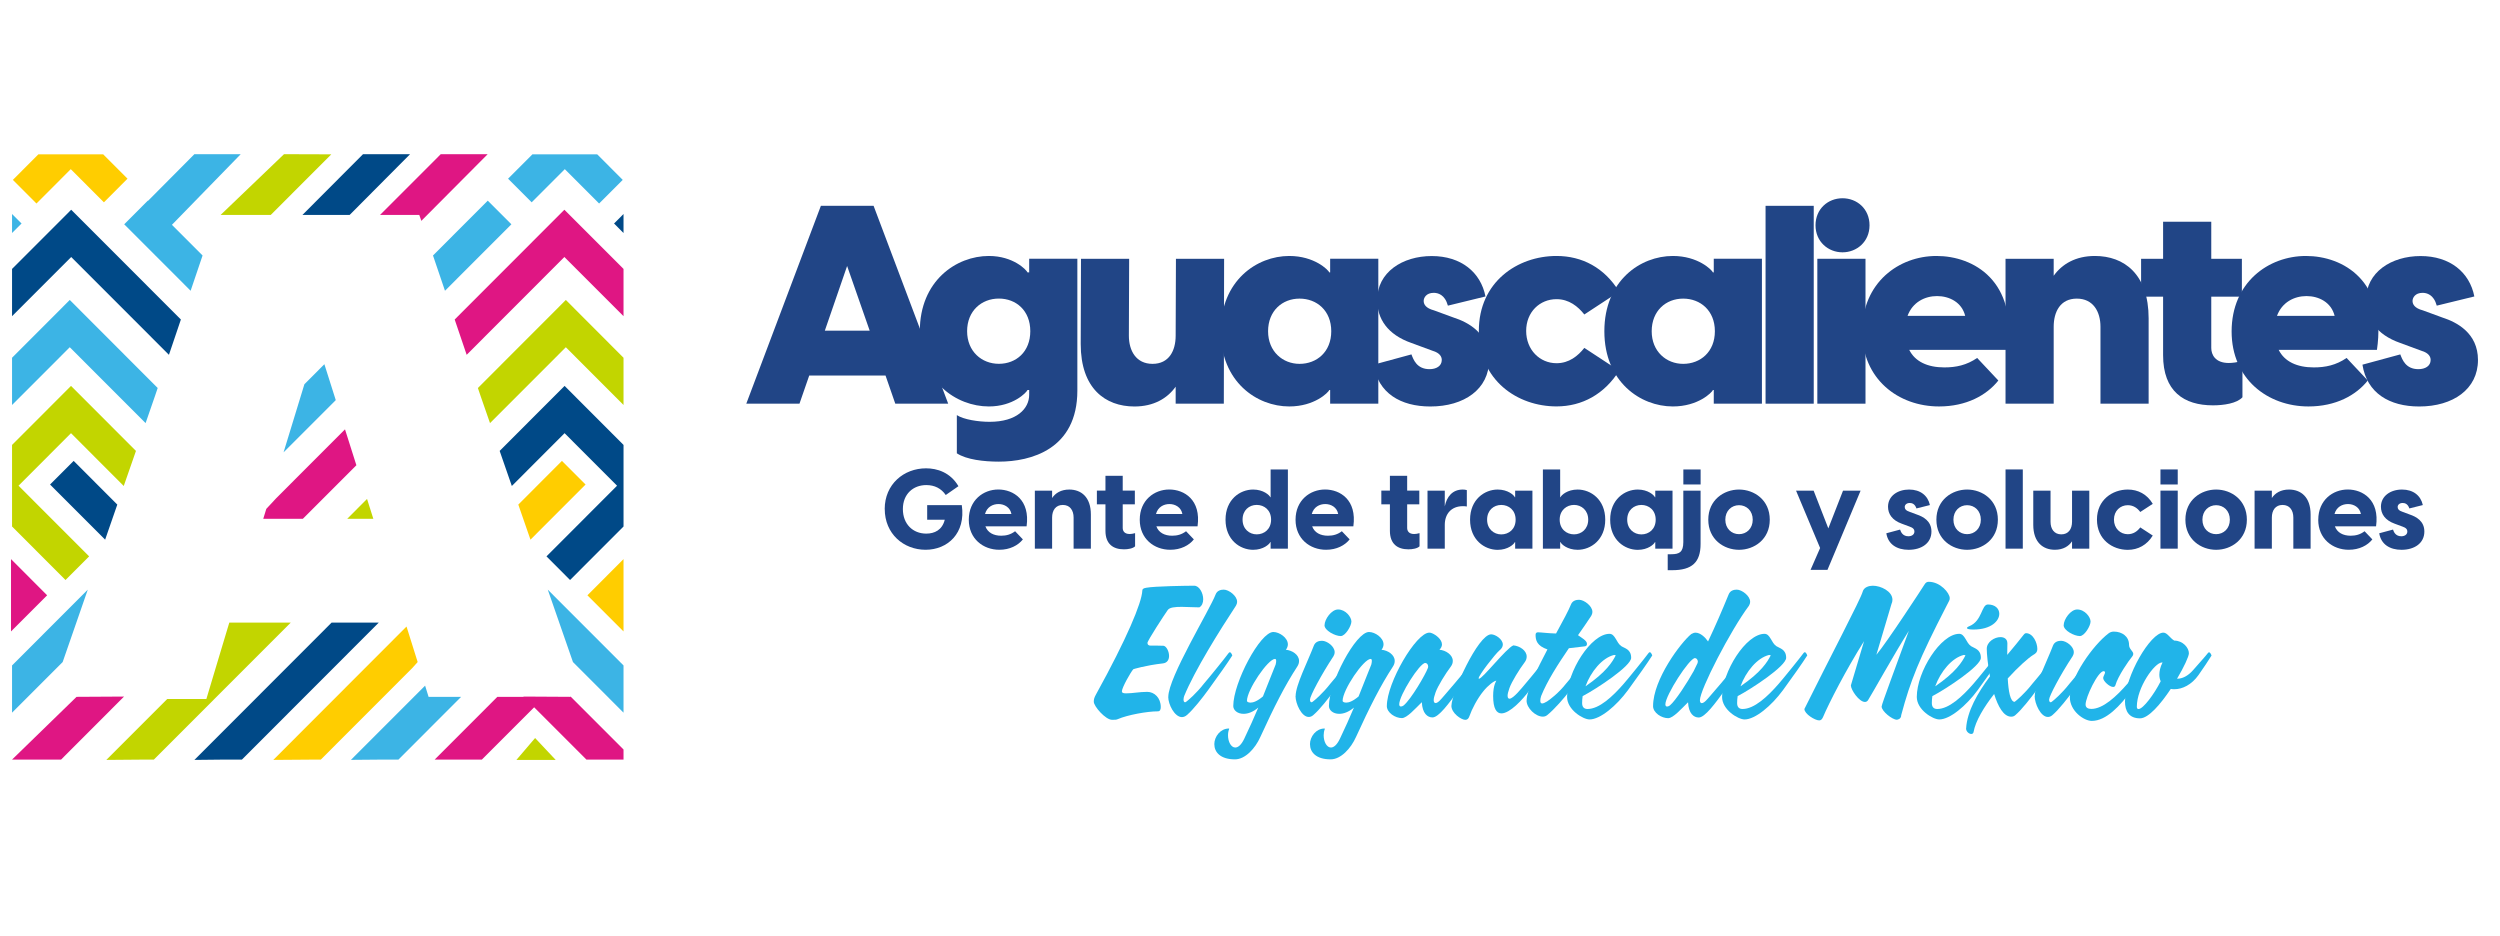 <svg width="227" height="85" viewBox="0 0 227 85" fill="none" xmlns="http://www.w3.org/2000/svg">
<g clip-path="url(#clip0_175_1069)">
<path d="M80.331 46.223C80.331 43.973 82.06 42.524 84.084 42.524C85.085 42.524 86.287 42.888 87.026 44.146L85.874 44.947C85.458 44.34 84.852 44.045 84.105 44.045C82.921 44.045 81.981 44.854 81.981 46.223C81.981 47.593 82.893 48.452 84.105 48.452C84.855 48.452 85.551 48.129 85.784 47.194H84.188V45.868H87.331C87.704 48.42 86.046 49.919 84.044 49.919C82.042 49.919 80.335 48.47 80.335 46.22L80.331 46.223Z" fill="#214586"/>
<path d="M87.966 47.194C87.966 45.411 89.29 44.447 90.646 44.447C92.002 44.447 93.548 45.379 93.215 47.791H89.473C89.684 48.359 90.212 48.643 90.908 48.643C91.374 48.643 91.787 48.531 92.171 48.236L92.877 48.977C92.443 49.523 91.693 49.919 90.736 49.919C89.279 49.919 87.966 48.927 87.966 47.194V47.194ZM91.837 46.669C91.726 46.062 91.191 45.767 90.664 45.767C90.136 45.767 89.613 46.04 89.44 46.669H91.837Z" fill="#214586"/>
<path d="M93.964 44.552H95.532V45.221C95.826 44.775 96.339 44.451 97.089 44.451C98.151 44.451 99.051 45.109 99.051 46.719V49.818H97.483V46.993C97.483 46.335 97.15 45.849 96.504 45.849C95.858 45.849 95.532 46.335 95.532 46.993V49.818H93.964V44.548V44.552Z" fill="#214586"/>
<path d="M100.375 48.197V45.796H99.597V44.548H100.375V43.2H101.943V44.548H103.044V45.796H101.943V47.942C101.943 48.204 102.094 48.488 102.571 48.488C102.693 48.488 102.876 48.467 103.066 48.409V49.606C102.865 49.807 102.42 49.879 102.054 49.879C101.082 49.879 100.375 49.405 100.375 48.197Z" fill="#214586"/>
<path d="M103.489 47.194C103.489 45.411 104.813 44.447 106.169 44.447C107.525 44.447 109.072 45.379 108.738 47.791H104.996C105.208 48.359 105.735 48.643 106.431 48.643C106.898 48.643 107.31 48.531 107.694 48.236L108.401 48.977C107.967 49.523 107.217 49.919 106.259 49.919C104.802 49.919 103.489 48.927 103.489 47.194V47.194ZM107.36 46.669C107.249 46.062 106.715 45.767 106.187 45.767C105.66 45.767 105.136 46.04 104.964 46.669H107.36Z" fill="#214586"/>
<path d="M115.372 49.818V49.221H115.343C115.261 49.416 114.715 49.922 113.786 49.922C112.591 49.922 111.278 49.02 111.278 47.187C111.278 45.353 112.591 44.451 113.786 44.451C114.715 44.451 115.264 44.958 115.343 45.148H115.372V42.625H116.94V49.818H115.372V49.818ZM114.109 48.52C114.798 48.52 115.415 48.046 115.415 47.183C115.415 46.32 114.798 45.846 114.109 45.846C113.42 45.846 112.825 46.331 112.825 47.183C112.825 48.035 113.442 48.52 114.109 48.52Z" fill="#214586"/>
<path d="M117.636 47.194C117.636 45.411 118.96 44.447 120.316 44.447C121.672 44.447 123.218 45.379 122.885 47.791H119.143C119.354 48.359 119.882 48.643 120.578 48.643C121.044 48.643 121.457 48.531 121.84 48.236L122.547 48.977C122.113 49.523 121.363 49.919 120.405 49.919C118.949 49.919 117.636 48.927 117.636 47.194V47.194ZM121.507 46.669C121.396 46.062 120.861 45.767 120.334 45.767C119.806 45.767 119.282 46.04 119.11 46.669H121.507Z" fill="#214586"/>
<path d="M126.203 48.197V45.796H125.425V44.548H126.203V43.2H127.771V44.548H128.873V45.796H127.771V47.942C127.771 48.204 127.922 48.488 128.399 48.488C128.521 48.488 128.704 48.467 128.894 48.409V49.606C128.693 49.807 128.248 49.879 127.882 49.879C126.91 49.879 126.203 49.405 126.203 48.197Z" fill="#214586"/>
<path d="M129.618 44.552H131.186V45.979C131.358 45.127 131.864 44.451 132.815 44.451C132.937 44.451 133.059 44.462 133.188 44.502V45.99C133.066 45.968 132.955 45.961 132.826 45.961C131.785 45.961 131.186 46.658 131.186 47.654V49.822H129.618V44.552V44.552Z" fill="#214586"/>
<path d="M133.482 47.187C133.482 45.353 134.796 44.451 135.99 44.451C136.919 44.451 137.468 44.958 137.547 45.149H137.576V44.552H139.144V49.822H137.576V49.225H137.547C137.465 49.419 136.919 49.926 135.99 49.926C134.796 49.926 133.482 49.024 133.482 47.19V47.187ZM136.313 48.524C137.002 48.524 137.619 48.05 137.619 47.187C137.619 46.324 137.002 45.849 136.313 45.849C135.624 45.849 135.029 46.335 135.029 47.187C135.029 48.039 135.646 48.524 136.313 48.524Z" fill="#214586"/>
<path d="M141.663 42.625V45.148H141.691C141.774 44.954 142.319 44.451 143.248 44.451C144.443 44.451 145.756 45.353 145.756 47.187C145.756 49.02 144.443 49.922 143.248 49.922C142.319 49.922 141.77 49.416 141.691 49.221H141.663V49.818H140.095V42.625H141.663V42.625ZM142.925 48.52C143.593 48.52 144.21 48.035 144.21 47.183C144.21 46.331 143.593 45.846 142.925 45.846C142.258 45.846 141.619 46.324 141.619 47.183C141.619 48.042 142.237 48.52 142.925 48.52Z" fill="#214586"/>
<path d="M146.204 47.187C146.204 45.353 147.517 44.451 148.712 44.451C149.641 44.451 150.186 44.958 150.269 45.149H150.298V44.552H151.865V49.822H150.298V49.225H150.269C150.186 49.419 149.641 49.926 148.712 49.926C147.517 49.926 146.204 49.024 146.204 47.19V47.187ZM149.035 48.524C149.724 48.524 150.337 48.05 150.337 47.187C150.337 46.324 149.72 45.849 149.035 45.849C148.35 45.849 147.75 46.335 147.75 47.187C147.75 48.039 148.367 48.524 149.035 48.524Z" fill="#214586"/>
<path d="M151.431 50.325H151.754C152.472 50.325 152.845 50.142 152.845 49.221V44.552H154.413V49.383C154.413 51.055 153.645 51.774 151.833 51.774H151.428V50.325H151.431ZM152.848 42.625H154.416V43.991H152.848V42.625Z" fill="#214586"/>
<path d="M155.112 47.187C155.112 45.393 156.529 44.451 157.904 44.451C159.278 44.451 160.695 45.393 160.695 47.187C160.695 48.981 159.278 49.922 157.904 49.922C156.529 49.922 155.112 48.981 155.112 47.187ZM157.904 48.502C158.582 48.502 159.148 47.996 159.148 47.187C159.148 46.378 158.582 45.871 157.904 45.871C157.225 45.871 156.659 46.378 156.659 47.187C156.659 47.996 157.225 48.502 157.904 48.502Z" fill="#214586"/>
<path d="M165.266 49.761L163.081 44.552H164.678L166.012 47.978L167.347 44.552H168.943L166.74 49.822L165.933 51.745H164.398L165.266 49.761V49.761Z" fill="#214586"/>
<path d="M171.282 48.42L172.527 48.086C172.609 48.341 172.789 48.693 173.284 48.693C173.567 48.693 173.829 48.553 173.829 48.258C173.829 48.086 173.729 47.924 173.384 47.812L172.678 47.55C171.809 47.237 171.433 46.669 171.433 46.011C171.433 45.03 172.312 44.451 173.345 44.451C174.378 44.451 175.053 45.008 175.236 45.86L174.012 46.166C173.879 45.76 173.617 45.67 173.406 45.67C173.101 45.67 172.95 45.853 172.95 46.033C172.95 46.205 173.051 46.367 173.406 46.479L174.062 46.723C174.629 46.917 175.375 47.309 175.375 48.262C175.375 49.326 174.475 49.922 173.302 49.922C172.24 49.922 171.44 49.426 171.278 48.423L171.282 48.42Z" fill="#214586"/>
<path d="M175.824 47.187C175.824 45.393 177.241 44.451 178.615 44.451C179.99 44.451 181.407 45.393 181.407 47.187C181.407 48.981 179.99 49.922 178.615 49.922C177.241 49.922 175.824 48.981 175.824 47.187ZM178.615 48.502C179.293 48.502 179.86 47.996 179.86 47.187C179.86 46.378 179.293 45.871 178.615 45.871C177.937 45.871 177.371 46.378 177.371 47.187C177.371 47.996 177.937 48.502 178.615 48.502Z" fill="#214586"/>
<path d="M182.103 42.625H183.67V49.818H182.103V42.625Z" fill="#214586"/>
<path d="M189.708 49.818H188.141V49.15C187.846 49.595 187.333 49.919 186.584 49.919C185.522 49.919 184.621 49.261 184.621 47.651V44.552H186.189V47.377C186.189 48.035 186.523 48.52 187.168 48.52C187.814 48.52 188.141 48.035 188.141 47.377V44.552H189.708V49.822V49.818Z" fill="#214586"/>
<path d="M190.404 47.176C190.404 45.393 191.8 44.451 193.206 44.451C194.135 44.451 194.957 44.875 195.47 45.749L194.336 46.489C194.085 46.144 193.709 45.871 193.203 45.871C192.525 45.871 191.947 46.378 191.947 47.18C191.947 47.981 192.525 48.506 193.203 48.506C193.709 48.506 194.082 48.233 194.336 47.888L195.47 48.628C194.953 49.48 194.135 49.926 193.206 49.926C191.8 49.926 190.404 48.984 190.404 47.18V47.176Z" fill="#214586"/>
<path d="M196.17 42.625H197.738V43.991H196.17V42.625ZM196.17 44.548H197.738V49.818H196.17V44.548Z" fill="#214586"/>
<path d="M198.434 47.187C198.434 45.393 199.851 44.451 201.225 44.451C202.599 44.451 204.016 45.393 204.016 47.187C204.016 48.981 202.599 49.922 201.225 49.922C199.851 49.922 198.434 48.981 198.434 47.187ZM201.225 48.502C201.903 48.502 202.47 47.996 202.47 47.187C202.47 46.378 201.903 45.871 201.225 45.871C200.547 45.871 199.98 46.378 199.98 47.187C199.98 47.996 200.547 48.502 201.225 48.502Z" fill="#214586"/>
<path d="M204.716 44.552H206.284V45.221C206.578 44.775 207.091 44.451 207.841 44.451C208.903 44.451 209.803 45.109 209.803 46.719V49.818H208.235V46.993C208.235 46.335 207.902 45.849 207.256 45.849C206.61 45.849 206.284 46.335 206.284 46.993V49.818H204.716V44.548V44.552Z" fill="#214586"/>
<path d="M210.499 47.194C210.499 45.411 211.823 44.447 213.179 44.447C214.535 44.447 216.081 45.379 215.747 47.791H212.006C212.217 48.359 212.745 48.643 213.441 48.643C213.907 48.643 214.32 48.531 214.703 48.236L215.41 48.977C214.976 49.523 214.226 49.919 213.265 49.919C211.808 49.919 210.495 48.927 210.495 47.194H210.499ZM214.37 46.669C214.259 46.062 213.724 45.767 213.197 45.767C212.669 45.767 212.145 46.04 211.973 46.669H214.37Z" fill="#214586"/>
<path d="M216.039 48.42L217.284 48.086C217.366 48.341 217.546 48.693 218.041 48.693C218.324 48.693 218.586 48.553 218.586 48.258C218.586 48.086 218.486 47.924 218.141 47.812L217.434 47.55C216.566 47.237 216.189 46.669 216.189 46.011C216.189 45.03 217.068 44.451 218.102 44.451C219.135 44.451 219.809 45.008 219.992 45.86L218.769 46.166C218.636 45.76 218.374 45.67 218.163 45.67C217.858 45.67 217.707 45.853 217.707 46.033C217.707 46.205 217.807 46.367 218.163 46.479L218.819 46.723C219.386 46.917 220.132 47.309 220.132 48.262C220.132 49.326 219.232 49.922 218.059 49.922C216.997 49.922 216.197 49.426 216.035 48.423L216.039 48.42Z" fill="#214586"/>
<path d="M79.322 18.688L86.096 36.654H81.292L80.406 34.098H73.478L72.592 36.654H67.763L74.536 18.688H79.315H79.322ZM78.967 30.022L76.918 24.152L74.895 30.022H78.963H78.967Z" fill="#214586"/>
<path d="M86.881 41.158V37.693C87.513 38.099 88.826 38.301 89.862 38.301C92.313 38.301 93.45 37.111 93.45 35.846V35.414H93.299C93.199 35.641 92.012 36.906 89.787 36.906C86.831 36.906 83.519 34.656 83.519 30.076C83.519 25.496 86.831 23.242 89.787 23.242C92.012 23.242 93.199 24.508 93.299 24.734H93.45V23.494H97.824V35.464C97.824 40.803 93.601 41.917 90.695 41.917C89.357 41.917 87.764 41.741 86.878 41.158M90.695 33.034C92.263 33.034 93.551 31.945 93.551 30.072C93.551 28.199 92.263 27.11 90.695 27.11C89.127 27.11 87.814 28.224 87.814 30.072C87.814 31.92 89.152 33.034 90.695 33.034" fill="#214586"/>
<path d="M111.123 36.654H106.75V35.112C105.993 36.176 104.752 36.909 103.008 36.909C100.353 36.909 98.129 35.263 98.129 31.241L98.154 23.497H102.527L102.502 30.482C102.502 31.848 103.159 33.038 104.651 33.038C106.144 33.038 106.75 31.848 106.75 30.482L106.775 23.497H111.149L111.123 36.654V36.654Z" fill="#214586"/>
<path d="M110.844 30.076C110.844 25.471 114.13 23.242 117.061 23.242C119.361 23.242 120.599 24.508 120.703 24.734H120.778V23.494H125.151V36.654H120.778V35.414H120.703C120.602 35.641 119.364 36.906 117.061 36.906C114.13 36.906 110.844 34.681 110.844 30.076ZM117.998 33.038C119.565 33.038 120.878 31.949 120.878 30.076C120.878 28.203 119.565 27.114 117.998 27.114C116.43 27.114 115.142 28.228 115.142 30.076C115.142 31.924 116.48 33.038 117.998 33.038Z" fill="#214586"/>
<path d="M124.721 33.113L128.158 32.179C128.333 32.635 128.638 33.52 129.801 33.52C130.407 33.52 130.913 33.243 130.913 32.685C130.913 32.409 130.762 32.053 130.081 31.852L128.158 31.143C125.984 30.385 125.047 28.94 125.047 27.247C125.047 24.716 127.347 23.249 130.002 23.249C132.657 23.249 134.45 24.716 134.881 26.919L131.469 27.753C131.193 26.74 130.558 26.589 130.181 26.589C129.499 26.589 129.27 27.045 129.27 27.322C129.27 27.624 129.446 27.98 130.206 28.181L132 28.839C133.263 29.245 135.211 30.23 135.211 32.685C135.211 35.342 132.936 36.909 129.876 36.909C127.171 36.909 125.126 35.694 124.721 33.113" fill="#214586"/>
<path d="M134.278 30.051C134.278 25.597 137.791 23.242 141.332 23.242C143.657 23.242 145.68 24.306 147.018 26.481L143.857 28.555C143.276 27.822 142.465 27.164 141.332 27.164C139.814 27.164 138.576 28.329 138.576 30.047C138.576 31.765 139.814 32.98 141.332 32.98C142.469 32.98 143.276 32.323 143.857 31.589L147.018 33.663C145.68 35.788 143.657 36.902 141.332 36.902C137.794 36.902 134.278 34.548 134.278 30.044" fill="#214586"/>
<path d="M145.676 30.076C145.676 25.471 148.962 23.242 151.893 23.242C154.193 23.242 155.431 24.508 155.535 24.734H155.61V23.494H159.983V36.654H155.61V35.414H155.535C155.434 35.641 154.197 36.906 151.893 36.906C148.962 36.906 145.676 34.681 145.676 30.076ZM152.83 33.038C154.397 33.038 155.711 31.949 155.711 30.076C155.711 28.203 154.397 27.114 152.83 27.114C151.262 27.114 149.974 28.228 149.974 30.076C149.974 31.924 151.312 33.038 152.83 33.038Z" fill="#214586"/>
<path d="M164.687 18.688H160.313V36.654H164.687V18.688Z" fill="#214586"/>
<path d="M169.387 23.497H165.014V36.654H169.387V23.497Z" fill="#214586"/>
<path d="M169.086 30.101C169.086 25.647 172.422 23.242 175.834 23.242C179.246 23.242 183.189 25.546 182.281 31.769H173.359C173.89 32.833 175.027 33.361 176.545 33.361C177.607 33.361 178.568 33.16 179.526 32.502L181.449 34.551C180.387 35.892 178.543 36.906 176.064 36.906C172.372 36.906 169.086 34.425 169.086 30.097M178.439 28.681C178.134 27.441 176.997 26.884 175.885 26.884C174.772 26.884 173.66 27.441 173.205 28.681H178.435H178.439Z" fill="#214586"/>
<path d="M182.102 23.497H186.475V25.04C187.232 23.976 188.473 23.242 190.217 23.242C192.872 23.242 195.096 24.889 195.096 28.911V36.654H190.723V29.67C190.723 28.304 190.066 27.114 188.574 27.114C187.081 27.114 186.475 28.304 186.475 29.67V36.654H182.102V23.497V23.497Z" fill="#214586"/>
<path d="M196.409 32.251V26.938H194.411V23.497H196.409V20.133H200.783V23.497H203.563V26.938H200.783V31.593C200.783 32.2 201.138 32.959 202.376 32.959C202.681 32.959 203.158 32.908 203.614 32.757V36.072C203.108 36.629 201.92 36.805 200.934 36.805C198.304 36.805 196.409 35.54 196.409 32.251" fill="#214586"/>
<path d="M202.631 30.101C202.631 25.647 205.967 23.242 209.379 23.242C212.791 23.242 216.734 25.546 215.826 31.769H206.904C207.435 32.833 208.572 33.361 210.09 33.361C211.152 33.361 212.113 33.16 213.071 32.502L214.994 34.551C213.932 35.892 212.088 36.906 209.609 36.906C205.917 36.906 202.631 34.425 202.631 30.097M211.984 28.681C211.679 27.441 210.542 26.884 209.43 26.884C208.317 26.884 207.205 27.441 206.75 28.681H211.98H211.984Z" fill="#214586"/>
<path d="M214.51 33.113L217.947 32.179C218.123 32.635 218.428 33.52 219.59 33.52C220.196 33.52 220.702 33.243 220.702 32.685C220.702 32.409 220.551 32.053 219.87 31.852L217.947 31.143C215.773 30.385 214.836 28.94 214.836 27.247C214.836 24.716 217.136 23.249 219.791 23.249C222.446 23.249 224.24 24.716 224.67 26.919L221.258 27.753C220.982 26.74 220.347 26.589 219.97 26.589C219.289 26.589 219.059 27.045 219.059 27.322C219.059 27.624 219.235 27.98 219.995 28.181L221.789 28.839C223.052 29.245 225 30.23 225 32.685C225 35.342 222.726 36.909 219.665 36.909C216.96 36.909 214.915 35.694 214.51 33.113" fill="#214586"/>
<path d="M164.849 20.456C164.849 18.964 165.986 18.001 167.299 18.001C168.612 18.001 169.753 18.961 169.753 20.456C169.753 21.952 168.591 22.911 167.299 22.911C166.007 22.911 164.849 21.952 164.849 20.456Z" fill="#214586"/>
<path d="M41.286 29.012L42.373 32.218L51.245 23.336L56.616 28.71V24.418L51.245 19.044L41.286 29.012Z" fill="#DF1683"/>
<path d="M56.616 57.335V50.767L53.337 54.053L56.616 57.335Z" fill="#FFCD00"/>
<path d="M1 57.335V50.767L4.279 54.053L1 57.335Z" fill="#DF1683"/>
<path d="M33.899 47.108L33.328 45.303L31.527 47.108H33.899Z" fill="#C2D500"/>
<path d="M43.392 35.231L43.65 35.993L44.493 38.419L51.378 31.528L56.616 36.773V32.484L51.378 27.236L43.392 35.231Z" fill="#C2D500"/>
<path d="M22.114 56.53H20.822L20.266 58.377L19.656 60.408L18.738 63.471H15.182L9.657 69L13.084 68.971H13.97L26.401 56.53H22.114Z" fill="#C2D500"/>
<path d="M46.434 20.366L44.289 18.22L39.316 23.199L40.404 26.402L46.434 20.366Z" fill="#3CB4E5"/>
<path d="M30.487 36.331L29.454 33.07L27.639 34.889L25.748 41.072L30.487 36.331Z" fill="#3CB4E5"/>
<path d="M52.024 60.114L56.616 64.711V60.423L49.738 53.539L52.024 60.114Z" fill="#3CB4E5"/>
<path d="M45.369 40.943L46.474 44.128L51.264 39.332L56.028 44.103L49.62 50.519L51.762 52.665L56.617 47.805V40.4L51.264 35.04L45.369 40.943Z" fill="#004987"/>
<path d="M30.111 56.53L17.654 69L20.298 68.971H21.967L34.394 56.53H30.111Z" fill="#004987"/>
<path d="M51.837 63.273H51.791L47.528 63.248L47.553 63.273H45.16L39.467 68.971H41.085H43.754L48.501 64.222L53.247 68.971H56.616V68.055L51.837 63.273Z" fill="#DF1683"/>
<path d="M37.924 60.114L36.912 56.889L24.818 69L28.535 68.971H29.131L37.433 60.66L37.924 60.114Z" fill="#FFCD00"/>
<path d="M38.915 63.273L38.599 62.256L31.865 68.996L34.656 68.971H36.178L41.871 63.273H38.915Z" fill="#3CB4E5"/>
<path d="M25.788 14L20.029 19.518H22.534H24.582L30.082 14.014L25.788 14Z" fill="#C2D500"/>
<path d="M34.921 14H32.962L27.459 19.518H30.857H31.746L37.235 14H34.921Z" fill="#004987"/>
<path d="M41.497 14L40.016 14.004L34.505 19.518H38.071L38.258 20.054L44.281 14H41.497Z" fill="#DF1683"/>
<path d="M56.616 21.157V19.432L55.755 20.294L56.616 21.157Z" fill="#004987"/>
<path d="M48.275 18.371L51.285 15.359L54.399 18.479L56.544 16.333L54.227 14.014H48.343L46.133 16.225L48.275 18.371Z" fill="#3CB4E5"/>
<path d="M53.169 43.995L51.023 41.849L47.062 45.817L48.167 49.002L53.169 43.995Z" fill="#FFCD00"/>
<path d="M16.424 29.012L15.34 32.218L6.465 23.336L1.094 28.71V24.418L6.465 19.044L16.424 29.012Z" fill="#004987"/>
<path d="M14.318 35.231L14.06 35.993L13.22 38.419L6.335 31.528L1.094 36.773V32.484L6.335 27.236L14.318 35.231Z" fill="#3CB4E5"/>
<path d="M21.858 14H17.65L13.438 18.238L13.42 18.22L11.278 20.366L17.309 26.402L18.393 23.199L15.612 20.413L21.858 14Z" fill="#3CB4E5"/>
<path d="M5.69 60.114L1.094 64.711V60.423L7.971 53.539L5.69 60.114Z" fill="#3CB4E5"/>
<path d="M12.345 40.943L11.236 44.128L6.447 39.332L1.682 44.103L8.093 50.519L5.948 52.665L1.094 47.805V40.4L6.447 35.04L12.345 40.943Z" fill="#C2D500"/>
<path d="M6.952 63.273H6.999L11.261 63.248L5.546 68.971H2.174H1.094L6.952 63.273Z" fill="#DF1683"/>
<path d="M1.094 21.157V19.432L1.958 20.294L1.094 21.157Z" fill="#3CB4E5"/>
<path d="M9.435 18.371L6.425 15.359L3.311 18.479L1.169 16.333L3.483 14.014H9.37L11.577 16.225L9.435 18.371Z" fill="#FFCD00"/>
<path d="M4.545 43.995L6.687 41.849L10.651 45.817L9.546 49.002L4.545 43.995Z" fill="#004987"/>
<path d="M31.785 40.432L31.326 38.984L26.375 43.941L25.073 45.246L24.18 46.206L23.903 47.108H27.376H27.498L32.359 42.244L31.785 40.432Z" fill="#DF1683"/>
<path d="M51.791 63.273H51.838L51.816 63.248L51.791 63.273Z" fill="#1E1E1C"/>
<path d="M46.89 69H50.456L48.587 67.012L46.89 69Z" fill="#C2D500"/>
<path d="M99.316 63.719C99.316 63.504 99.349 63.349 99.532 63.026C102.309 57.996 103.675 54.736 103.722 53.629C103.722 53.507 103.783 53.413 104.092 53.366C104.827 53.226 107.776 53.183 108.436 53.183C108.895 53.183 109.251 53.844 109.251 54.413C109.251 54.722 109.143 55.013 108.899 55.149C108.469 55.149 107.672 55.103 107.303 55.103C106.675 55.103 106.198 55.149 106.029 55.394C105.72 55.825 104.188 58.176 104.188 58.377C104.188 58.547 104.31 58.622 104.465 58.622C104.773 58.622 105.541 58.622 105.645 58.636C105.907 58.669 106.151 59.143 106.151 59.56C106.151 59.884 105.997 60.189 105.598 60.236C103.988 60.419 102.911 60.761 102.911 60.761C102.696 60.977 101.867 62.436 101.867 62.774C101.867 62.911 101.989 62.957 102.251 62.957C102.85 62.957 103.449 62.821 104.171 62.821C104.816 62.821 105.398 63.36 105.398 64.205C105.398 64.435 105.322 64.589 105.136 64.589C104.153 64.589 102.387 64.913 101.498 65.297C101.358 65.359 101.254 65.359 100.974 65.359C100.389 65.359 99.316 64.144 99.316 63.712V63.719Z" fill="#21B4E9"/>
<path d="M106.082 63.273C106.082 61.505 109.828 55.415 110.38 53.97C110.517 53.618 110.858 53.539 111.116 53.539C111.575 53.539 112.329 54.107 112.329 54.632C112.329 54.772 112.282 54.908 112.221 55.002C110.732 57.263 108.475 60.876 107.525 63.198C107.492 63.291 107.464 63.414 107.464 63.522C107.464 63.658 107.51 63.766 107.6 63.766C107.632 63.766 107.661 63.752 107.708 63.719C107.876 63.597 108.597 62.997 109.318 62.073C109.763 61.566 111.267 59.704 111.543 59.319C111.589 59.258 111.618 59.226 111.665 59.226C111.805 59.226 111.894 59.517 111.894 59.517C111.478 60.178 110.56 61.469 109.699 62.655C109.207 63.331 108.35 64.438 107.765 64.931C107.629 65.053 107.456 65.114 107.32 65.114C106.66 65.114 106.075 63.974 106.075 63.27L106.082 63.273Z" fill="#21B4E9"/>
<path d="M110.259 67.58C110.259 66.872 110.826 66.149 111.579 66.149C111.593 66.149 111.611 66.164 111.611 66.182C111.536 66.365 111.504 66.566 111.504 66.768C111.504 67.35 111.78 67.875 112.164 67.875C112.408 67.875 112.702 67.659 112.978 67.077C113.437 66.124 113.868 65.154 114.252 64.248C113.76 64.665 113.301 64.816 112.917 64.816C112.35 64.816 111.981 64.478 111.981 64.108C111.981 61.987 114.42 57.385 115.619 57.385C116.171 57.385 116.939 57.91 116.939 58.507C116.939 58.661 116.878 58.845 116.756 58.999C117.323 59.046 117.954 59.445 117.954 60.013C117.954 60.182 117.908 60.351 117.786 60.534C116.681 62.227 115.698 64.165 114.438 66.919C113.979 67.95 113.072 68.95 112.135 68.95C110.786 68.95 110.262 68.274 110.262 67.58H110.259ZM114.679 63.227C115.17 62.012 115.569 60.966 115.83 60.337C115.863 60.2 115.877 60.092 115.877 60.013C115.877 59.876 115.83 59.83 115.769 59.83C115.142 59.83 113.222 62.63 113.222 63.644C113.222 63.705 113.33 63.798 113.545 63.798C113.789 63.798 114.159 63.676 114.682 63.23L114.679 63.227Z" fill="#21B4E9"/>
<path d="M117.643 63.198C117.643 62.213 118.748 60.06 119.3 58.615C119.44 58.262 119.777 58.183 120.036 58.183C120.495 58.183 121.187 58.69 121.187 59.215C121.187 59.352 121.141 59.492 121.08 59.585C119.96 61.278 118.945 63.216 118.945 63.522C118.945 63.658 118.992 63.766 119.081 63.766C119.114 63.766 119.142 63.752 119.189 63.719C119.358 63.597 120.079 62.997 120.8 62.073C121.245 61.566 122.748 59.704 123.024 59.319C123.071 59.258 123.099 59.226 123.146 59.226C123.286 59.226 123.376 59.517 123.376 59.517C122.963 60.178 122.041 61.469 121.18 62.655C120.689 63.331 119.831 64.438 119.246 64.931C119.11 65.053 118.97 65.1 118.83 65.1C118.184 65.1 117.632 63.899 117.632 63.191L117.643 63.198ZM120.269 56.771C120.269 56.231 120.897 55.34 121.496 55.34C122.185 55.34 122.708 56.03 122.708 56.433C122.708 56.835 122.156 57.755 121.74 57.755C121.22 57.755 120.265 57.249 120.265 56.771H120.269Z" fill="#21B4E9"/>
<path d="M118.944 67.58C118.944 66.872 119.511 66.149 120.265 66.149C120.279 66.149 120.297 66.164 120.297 66.182C120.222 66.365 120.189 66.566 120.189 66.768C120.189 67.35 120.466 67.875 120.849 67.875C121.093 67.875 121.388 67.659 121.664 67.077C122.123 66.124 122.554 65.154 122.937 64.248C122.446 64.665 121.987 64.816 121.603 64.816C121.036 64.816 120.666 64.478 120.666 64.108C120.666 61.987 123.106 57.385 124.304 57.385C124.857 57.385 125.625 57.91 125.625 58.507C125.625 58.661 125.564 58.845 125.442 58.999C126.008 59.046 126.64 59.445 126.64 60.013C126.64 60.182 126.593 60.351 126.471 60.534C125.366 62.227 124.383 64.165 123.124 66.919C122.665 67.95 121.757 68.95 120.821 68.95C119.472 68.95 118.948 68.274 118.948 67.58H118.944ZM123.364 63.227C123.856 62.012 124.254 60.966 124.516 60.337C124.548 60.2 124.563 60.092 124.563 60.013C124.563 59.876 124.516 59.83 124.455 59.83C123.827 59.83 121.908 62.63 121.908 63.644C121.908 63.705 122.015 63.798 122.231 63.798C122.475 63.798 122.844 63.676 123.368 63.23L123.364 63.227Z" fill="#21B4E9"/>
<path d="M125.926 64.104C125.926 61.983 128.581 57.443 129.78 57.443C129.855 57.443 129.934 57.457 130.041 57.504C130.379 57.644 130.931 58.058 130.931 58.518C130.931 58.672 130.856 58.841 130.702 58.996C131.268 59.042 131.914 59.456 131.914 60.01C131.914 60.178 131.868 60.347 131.731 60.531C131.254 61.16 130.551 62.299 130.35 62.867C130.228 63.205 130.181 63.421 130.181 63.576C130.181 63.759 130.257 63.838 130.35 63.838C130.458 63.838 130.594 63.745 130.72 63.622C130.874 63.482 131.455 62.778 132.069 62.069C132.513 61.562 134.017 59.7 134.293 59.316C134.34 59.255 134.368 59.222 134.415 59.222C134.551 59.222 134.644 59.514 134.644 59.514C134.228 60.175 133.324 61.465 132.449 62.652C131.573 63.852 130.637 65.143 130.07 65.143C129.611 65.143 129.148 64.773 129.102 63.759C128.502 64.345 127.749 65.204 127.29 65.204C126.705 65.204 125.923 64.726 125.923 64.097L125.926 64.104ZM127.448 64.057C128.136 63.489 129.442 61.228 129.643 60.675C129.676 60.614 129.676 60.552 129.676 60.506C129.676 60.337 129.554 60.197 129.414 60.197C128.908 60.197 127.049 63.133 127.049 63.949C127.049 64.086 127.11 64.151 127.204 64.151C127.279 64.151 127.358 64.122 127.448 64.057Z" fill="#21B4E9"/>
<path d="M131.792 64.072C131.792 62.964 134.203 57.597 135.398 57.597C135.782 57.597 136.456 58.043 136.456 58.521C136.456 58.69 136.381 58.874 136.148 59.06C135.75 59.398 134.261 61.322 134.261 61.584C134.261 61.613 134.275 61.631 134.293 61.631C134.616 61.631 136.765 58.863 137.411 58.6C137.977 58.647 138.623 59.06 138.623 59.614C138.623 59.783 138.577 59.952 138.44 60.135C137.963 60.764 137.26 61.904 137.059 62.472C136.937 62.81 136.89 63.026 136.89 63.18C136.89 63.363 136.966 63.443 137.059 63.443C137.411 63.443 138.164 62.49 138.516 62.073C138.96 61.566 140.464 59.704 140.74 59.319C140.787 59.258 140.815 59.226 140.862 59.226C140.998 59.226 141.092 59.517 141.092 59.517C140.675 60.178 139.771 61.469 138.896 62.655C138.236 63.561 137.084 64.776 136.331 64.776C135.886 64.776 135.577 64.345 135.577 63.191C135.577 62.206 135.868 61.807 135.868 61.807C135.667 61.807 135.1 62.253 134.702 62.745C134.135 63.439 133.644 64.391 133.414 65.053C133.339 65.269 133.213 65.362 133.044 65.362C132.693 65.362 131.785 64.762 131.785 64.072H131.792Z" fill="#21B4E9"/>
<path d="M138.619 63.611C138.619 62.706 139.542 60.797 140.507 58.967C139.556 58.644 139.43 58.137 139.43 57.644C139.43 57.475 139.524 57.414 139.646 57.414C139.922 57.414 140.596 57.508 141.289 57.522C141.917 56.382 142.44 55.401 142.641 54.891C142.778 54.538 143.118 54.459 143.377 54.459C143.836 54.459 144.589 55.027 144.589 55.552C144.589 55.689 144.543 55.829 144.482 55.922C144.112 56.49 143.7 57.076 143.283 57.676C143.621 57.921 144.098 58.169 144.098 58.46C144.098 58.629 144.005 58.676 143.883 58.69L142.455 58.859C141.457 60.319 140.489 61.828 139.936 63.198C139.875 63.367 139.861 63.522 139.861 63.63C139.861 63.784 139.907 63.874 140.029 63.874C140.123 63.874 140.273 63.813 140.474 63.691C140.718 63.536 141.518 62.936 142.193 62.077C142.638 61.57 144.141 59.708 144.417 59.323C144.464 59.262 144.492 59.23 144.539 59.23C144.679 59.23 144.769 59.521 144.769 59.521C144.353 60.182 143.434 61.473 142.573 62.659C142.082 63.335 141.084 64.46 140.485 64.934C140.363 65.028 140.241 65.071 140.087 65.071C139.441 65.071 138.612 64.302 138.612 63.611H138.619Z" fill="#21B4E9"/>
<path d="M142.29 63.288C142.29 60.98 144.471 57.551 146.143 57.551C146.667 57.551 146.757 58.367 147.219 58.672C147.528 58.874 148.109 58.949 148.109 59.733C148.109 60.47 145.024 62.515 143.704 63.209C143.671 63.425 143.657 63.64 143.657 63.838C143.657 64.176 143.811 64.377 144.148 64.377C145.207 64.377 146.419 63.256 147.449 62.069C147.894 61.562 149.397 59.7 149.673 59.316C149.72 59.255 149.749 59.222 149.795 59.222C149.935 59.222 150.025 59.514 150.025 59.514C149.609 60.175 148.705 61.451 147.829 62.652C146.771 64.097 145.297 65.326 144.331 65.326C143.747 65.326 142.29 64.449 142.29 63.281V63.288ZM146.71 59.503C146.663 59.488 146.602 59.47 146.556 59.47C145.479 59.733 144.453 60.977 143.962 62.317C145.835 61.041 146.419 60.089 146.71 59.503V59.503Z" fill="#21B4E9"/>
<path d="M150.1 64.104C150.1 61.688 152.633 58.32 153.57 57.569C153.738 57.475 153.846 57.446 153.953 57.446C154.398 57.446 154.843 57.878 155.091 58.244C155.783 56.785 156.379 55.397 156.963 53.97C157.1 53.618 157.441 53.539 157.699 53.539C158.158 53.539 158.912 54.107 158.912 54.632C158.912 54.772 158.865 54.908 158.804 55.002C157.146 57.216 154.352 62.616 154.352 63.583C154.352 63.766 154.427 63.845 154.52 63.845C154.628 63.845 154.764 63.752 154.89 63.629C155.044 63.489 155.625 62.785 156.242 62.076C156.687 61.569 158.19 59.707 158.467 59.323C158.513 59.262 158.542 59.229 158.589 59.229C158.729 59.229 158.818 59.52 158.818 59.52C158.402 60.182 157.498 61.472 156.623 62.659C155.747 63.859 154.811 65.15 154.244 65.15C153.785 65.15 153.322 64.78 153.275 63.766C152.676 64.352 151.926 65.211 151.464 65.211C150.879 65.211 150.097 64.733 150.097 64.104H150.1ZM151.621 64.057C152.145 63.626 153.218 61.951 153.785 60.937L154.136 60.214C154.151 60.168 154.165 60.121 154.165 60.078C154.165 59.909 154.043 59.754 153.903 59.754C153.397 59.754 151.216 63.137 151.216 63.953C151.216 64.09 151.277 64.154 151.37 64.154C151.446 64.154 151.525 64.125 151.614 64.061L151.621 64.057Z" fill="#21B4E9"/>
<path d="M156.364 63.288C156.364 60.98 158.546 57.551 160.217 57.551C160.741 57.551 160.831 58.367 161.294 58.672C161.602 58.874 162.183 58.949 162.183 59.733C162.183 60.47 159.098 62.515 157.778 63.209C157.746 63.425 157.731 63.64 157.731 63.838C157.731 64.176 157.885 64.377 158.223 64.377C159.281 64.377 160.494 63.256 161.523 62.069C161.968 61.562 163.471 59.7 163.748 59.316C163.794 59.255 163.823 59.222 163.87 59.222C164.01 59.222 164.099 59.514 164.099 59.514C163.683 60.175 162.779 61.451 161.904 62.652C160.845 64.097 159.371 65.326 158.406 65.326C157.821 65.326 156.364 64.449 156.364 63.281V63.288ZM160.784 59.503C160.738 59.488 160.677 59.47 160.63 59.47C159.554 59.733 158.528 60.977 158.036 62.317C159.909 61.041 160.494 60.089 160.784 59.503V59.503Z" fill="#21B4E9"/>
<path d="M163.837 64.381C166.094 59.826 168.964 54.384 169.132 53.722C169.24 53.309 169.717 53.183 170.054 53.183C170.775 53.183 171.834 53.69 171.834 54.459C171.834 54.581 171.805 54.722 171.741 54.858L170.374 59.456C171.357 58.288 174.564 53.366 174.747 53.072C174.855 52.888 174.977 52.827 175.131 52.827C176.189 52.827 177.036 53.859 177.036 54.305C177.036 54.52 177.004 54.488 176.745 55.013C174.212 59.934 173.477 61.782 172.63 64.934C172.63 65.333 172.232 65.351 172.232 65.351C171.819 65.351 170.851 64.582 170.851 64.151C170.865 63.906 172.218 60.322 173.323 57.278C171.941 59.477 169.914 63.123 169.624 63.568C169.548 63.691 169.441 63.737 169.333 63.737C168.809 63.737 168.06 62.645 168.06 62.231L169.258 58.216C167.615 60.815 166.051 63.877 165.527 65.121C165.419 65.366 165.297 65.412 165.175 65.412C164.806 65.412 163.841 64.826 163.841 64.381H163.837Z" fill="#21B4E9"/>
<path d="M174.044 63.288C174.044 60.98 176.225 57.551 177.897 57.551C178.421 57.551 178.511 58.367 178.973 58.672C179.282 58.874 179.863 58.949 179.863 59.733C179.863 60.47 176.778 62.515 175.457 63.209C175.425 63.425 175.411 63.64 175.411 63.838C175.411 64.176 175.565 64.377 175.902 64.377C176.961 64.377 178.173 63.256 179.203 62.069C179.648 61.562 181.151 59.7 181.427 59.316C181.474 59.255 181.503 59.222 181.549 59.222C181.689 59.222 181.779 59.513 181.779 59.513C181.363 60.175 180.459 61.451 179.583 62.652C178.525 64.097 177.05 65.326 176.085 65.326C175.501 65.326 174.044 64.449 174.044 63.281V63.288ZM178.464 59.503C178.417 59.488 178.356 59.47 178.31 59.47C177.233 59.733 176.207 60.977 175.716 62.317C177.589 61.041 178.173 60.089 178.464 59.503V59.503ZM178.6 57.026C178.6 56.979 178.661 56.918 178.816 56.857C179.996 56.379 179.906 54.887 180.505 54.887C181.165 54.887 181.535 55.272 181.535 55.732C181.535 56.379 180.8 57.163 179.185 57.163C178.848 57.163 178.6 57.116 178.6 57.026Z" fill="#21B4E9"/>
<path d="M178.525 66.135C178.618 64.568 179.569 62.921 180.688 61.415C180.487 60.337 180.398 59.337 180.398 58.91C180.398 58.28 181.104 57.849 181.642 57.849C181.98 57.849 182.27 58.018 182.27 58.417C182.27 58.647 182.256 59.017 182.256 59.463C182.823 58.787 183.347 58.155 183.777 57.601C183.838 57.526 183.899 57.493 183.96 57.493C184.606 57.493 184.99 58.37 184.99 58.924C184.99 59.247 184.789 59.37 184.62 59.463C184.175 59.74 183.253 60.556 182.303 61.602C182.364 62.742 182.532 63.727 182.93 63.727C183.099 63.604 183.82 63.004 184.541 62.08C184.986 61.573 186.489 59.711 186.766 59.327C186.812 59.265 186.841 59.233 186.888 59.233C187.024 59.233 187.117 59.524 187.117 59.524C186.701 60.186 185.783 61.476 184.922 62.662C184.43 63.338 183.569 64.445 182.988 64.938C182.866 65.046 182.744 65.075 182.618 65.075C181.926 65.075 181.42 64.151 181.068 63.015C180.146 64.197 179.379 65.459 179.196 66.477C179.181 66.584 179.088 66.645 178.995 66.645C178.794 66.645 178.518 66.43 178.518 66.139L178.525 66.135Z" fill="#21B4E9"/>
<path d="M184.757 63.198C184.757 62.213 185.862 60.06 186.414 58.615C186.554 58.262 186.892 58.183 187.15 58.183C187.609 58.183 188.301 58.69 188.301 59.215C188.301 59.352 188.255 59.492 188.194 59.585C187.075 61.278 186.059 63.216 186.059 63.522C186.059 63.658 186.106 63.766 186.196 63.766C186.228 63.766 186.257 63.752 186.303 63.719C186.472 63.597 187.193 62.997 187.914 62.073C188.359 61.566 189.862 59.704 190.138 59.319C190.185 59.258 190.214 59.226 190.26 59.226C190.4 59.226 190.49 59.517 190.49 59.517C190.077 60.178 189.155 61.469 188.294 62.655C187.803 63.331 186.945 64.438 186.361 64.931C186.224 65.053 186.084 65.1 185.944 65.1C185.299 65.1 184.746 63.899 184.746 63.191L184.757 63.198ZM187.383 56.771C187.383 56.231 188.011 55.34 188.61 55.34C189.299 55.34 189.823 56.03 189.823 56.433C189.823 56.835 189.27 57.755 188.854 57.755C188.334 57.755 187.379 57.249 187.379 56.771H187.383Z" fill="#21B4E9"/>
<path d="M187.947 63.302C187.947 61.519 190.049 58.579 191.445 57.518C191.599 57.396 191.768 57.349 191.936 57.349C192.69 57.349 193.317 57.795 193.317 58.55C193.317 58.949 193.701 59.118 193.701 59.38C193.701 59.456 193.669 59.535 193.594 59.625C193.303 59.963 192.306 61.394 192.072 62.238C192.04 62.332 191.965 62.375 191.872 62.375C191.549 62.375 190.967 61.85 190.967 61.559C190.967 61.437 191.136 61.16 191.136 61.081C191.136 60.987 191.089 60.941 191.014 60.941C190.494 60.941 189.371 63.309 189.371 63.971C189.371 64.262 189.601 64.37 189.891 64.37C190.95 64.37 192.162 63.248 193.192 62.062C193.637 61.555 195.14 59.693 195.416 59.309C195.463 59.247 195.492 59.215 195.538 59.215C195.678 59.215 195.768 59.506 195.768 59.506C195.352 60.168 194.447 61.444 193.572 62.645C192.514 64.09 191.24 65.459 189.934 65.459C189.227 65.459 187.939 64.568 187.939 63.291L187.947 63.302Z" fill="#21B4E9"/>
<path d="M192.951 63.673C192.951 61.397 195.268 57.443 196.434 57.443C196.786 57.443 197.016 57.921 197.417 58.165C198.2 58.165 198.752 58.812 198.752 59.319C198.752 59.596 198.307 60.567 197.676 61.627H197.708C198.139 61.627 198.659 61.397 199.15 60.829C199.61 60.29 200.27 59.582 200.456 59.323C200.503 59.262 200.532 59.23 200.578 59.23C200.715 59.23 200.808 59.521 200.808 59.521C200.532 59.966 200.072 60.66 199.628 61.289C199 62.181 198.153 62.58 197.446 62.58C197.324 62.58 197.217 62.58 197.109 62.551C196.187 63.935 195.082 65.226 194.314 65.226C193.331 65.226 192.947 64.597 192.947 63.673H192.951ZM196.191 61.857C196.115 61.688 196.069 61.487 196.069 61.271C196.069 60.948 196.144 60.581 196.359 60.15H196.313C195.652 60.15 194.024 62.411 194.024 64.18C194.024 64.316 194.085 64.381 194.178 64.381C194.594 64.381 195.606 63.026 196.191 61.857V61.857Z" fill="#21B4E9"/>
</g>
<defs>
<clipPath id="clip0_175_1069">
<rect width="224" height="55" fill="white" transform="translate(1 14)"/>
</clipPath>
</defs>
</svg>
